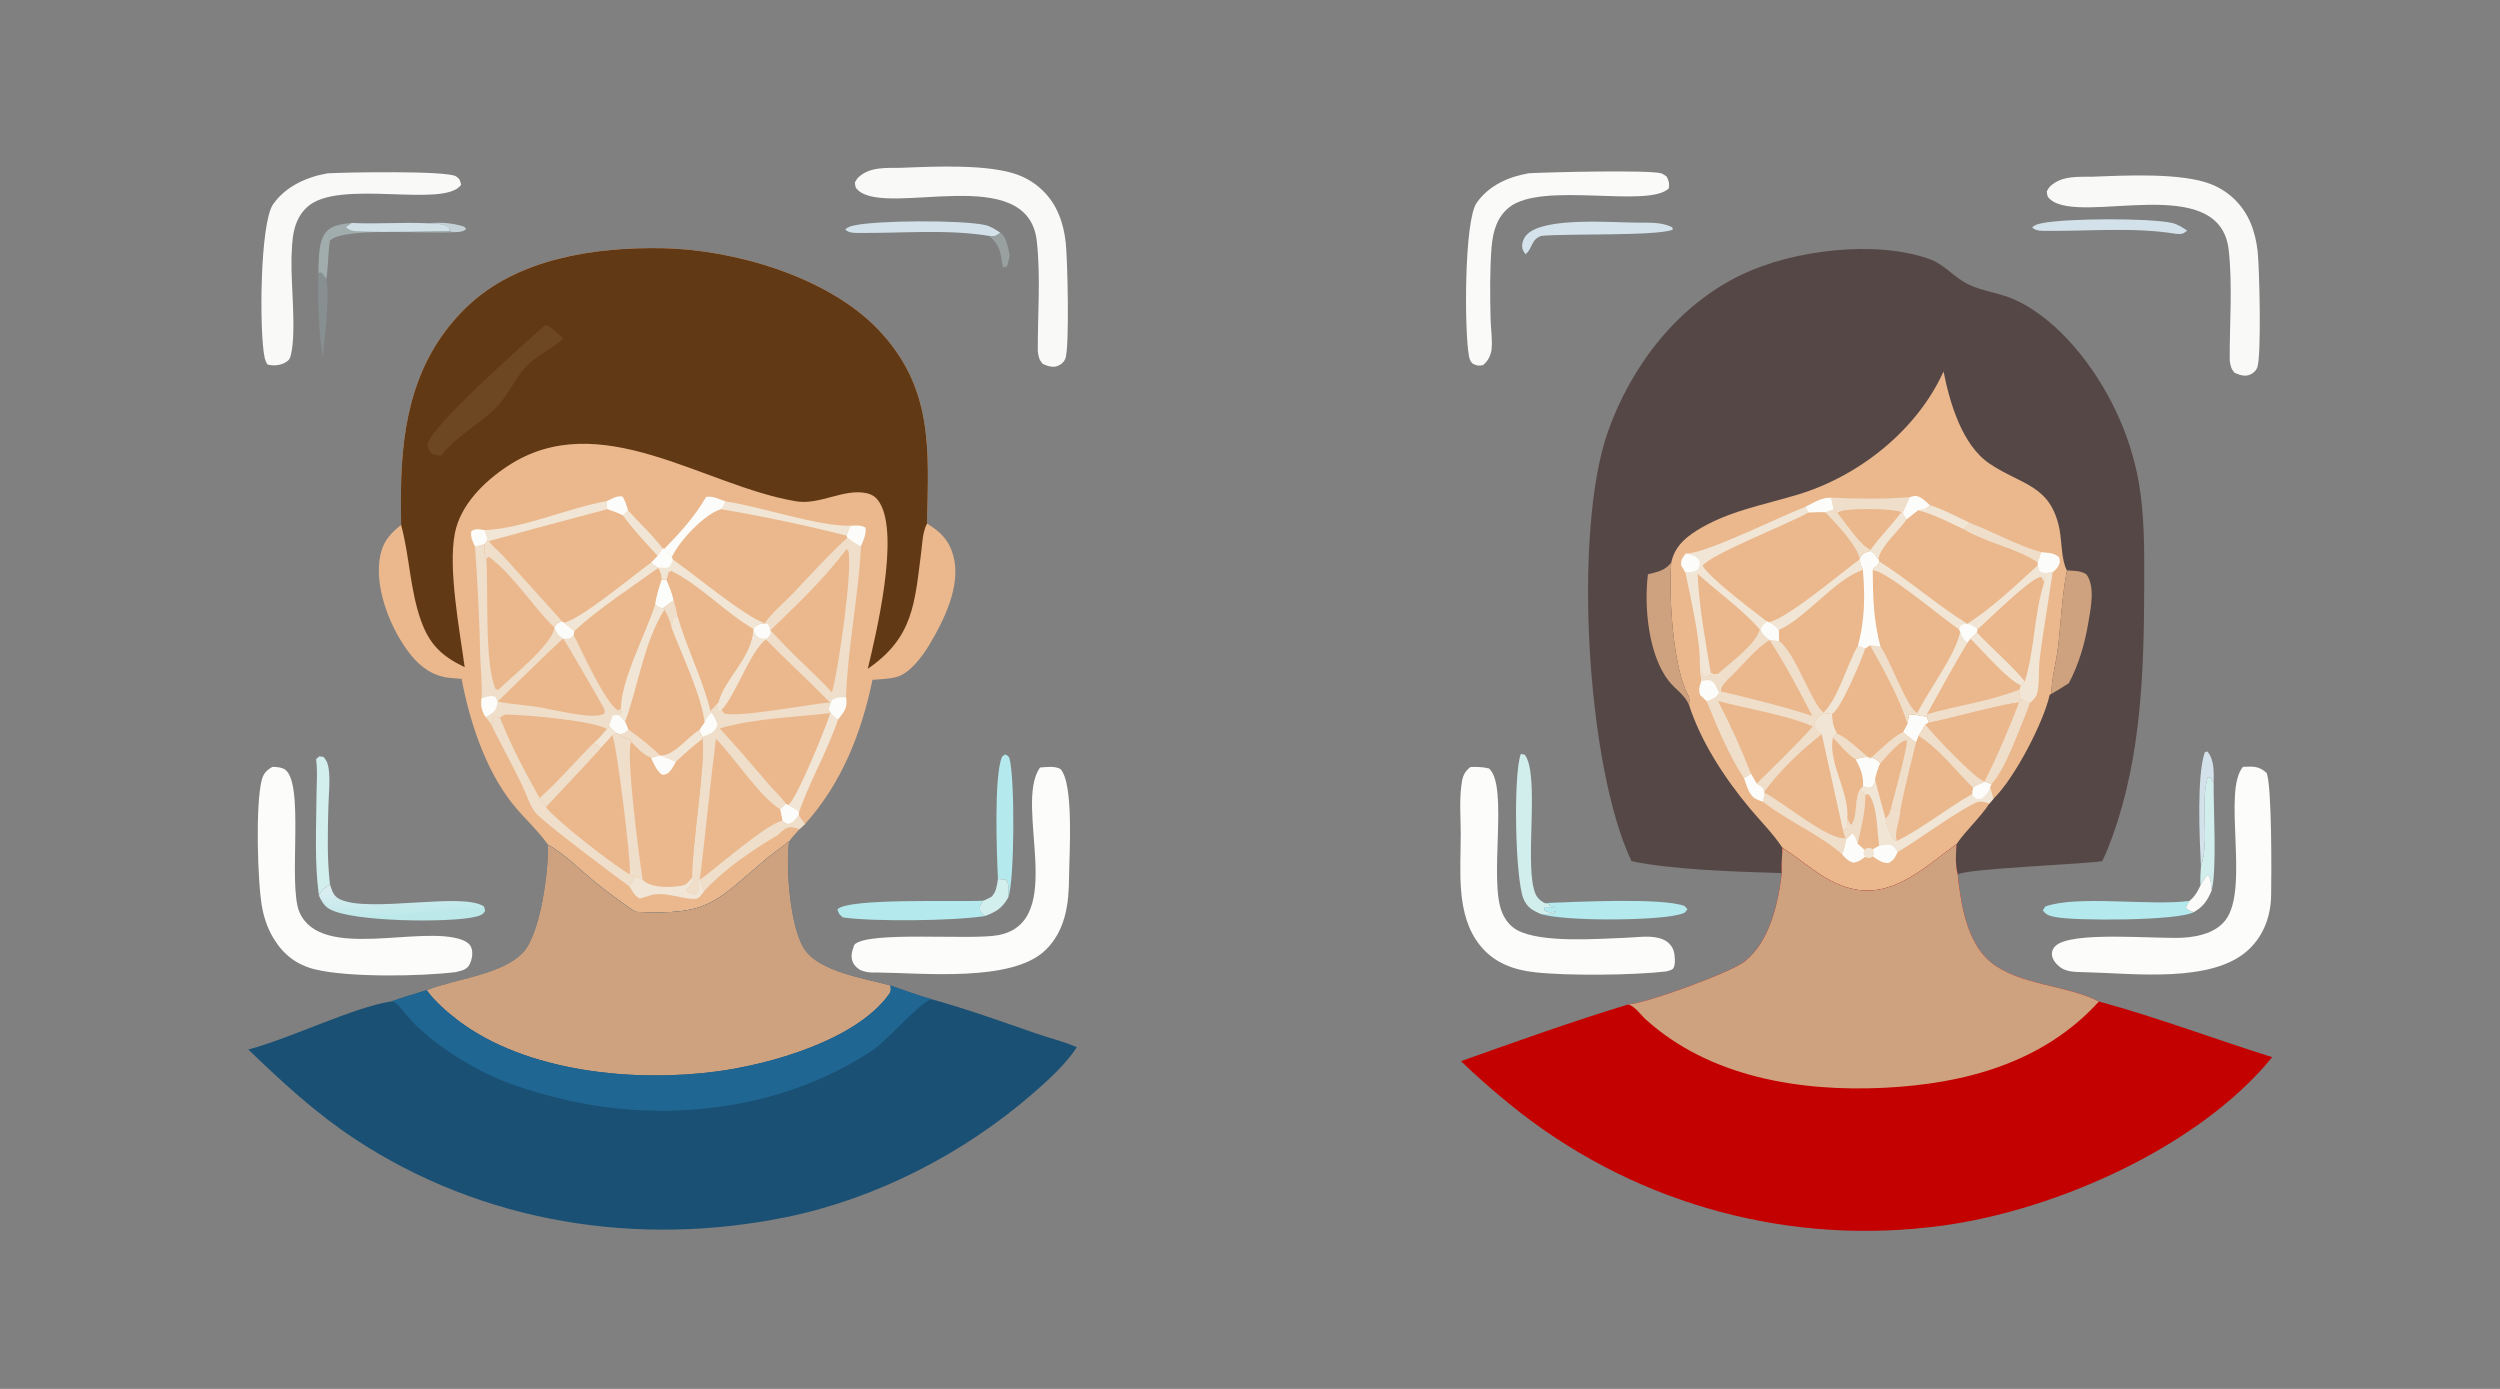 <svg width="171" height="95" viewBox="0 0 171 95" fill="none" xmlns="http://www.w3.org/2000/svg">
<rect x="0" y="0" width="171" height="95" fill="#808080" stroke="none"/>
<path d="M111.596 58.904C108.52 52.451 107.572 36.3 109.99 29.504C111.597 24.984 114.775 20.855 119.169 18.766C122.652 17.11 128.231 16.402 131.954 17.71C132.988 18.073 133.669 18.98 134.627 19.449C135.606 19.928 136.778 20.031 137.786 20.488C140.814 21.86 143.323 25.141 144.713 28.091C145.453 29.635 145.982 31.271 146.287 32.956C146.693 35.277 146.671 37.673 146.665 40.022C146.652 45.781 146.478 51.717 144.499 57.189C144.289 57.771 144.066 58.347 143.792 58.902C142.484 59.117 134.452 59.413 133.909 59.815C133.725 59.133 133.788 58.443 133.819 57.746C131.854 59.166 129.692 61.283 127.04 60.864C124.983 60.539 123.593 59.058 121.921 57.991C121.9 58.557 121.839 59.157 121.876 59.72C118.862 59.626 114.474 59.507 111.596 58.904Z" fill="#554746"/>
<path d="M132.938 25.409C133.359 27.536 134.205 30.448 136.088 31.715C138.273 33.185 140.252 33.149 140.864 36.171C141.029 36.984 140.99 38.32 141.378 39.017C141.033 40.755 140.973 42.616 140.753 44.38C140.628 45.378 140.311 46.465 140.316 47.462L140.198 47.517C139.798 49.396 137.756 53.29 136.354 54.635L136.078 54.958C135.413 55.968 134.492 56.762 133.819 57.746C131.854 59.166 129.692 61.283 127.04 60.864C124.983 60.539 123.593 59.058 121.921 57.991C121.276 57.015 120.414 56.159 119.664 55.261C117.975 53.237 116.333 50.729 115.528 48.208C115.555 47.967 115.593 47.767 115.469 47.547C114.423 45.695 114.134 40.648 114.312 38.486C114.534 37.463 115.163 36.858 116.017 36.314C118.13 34.968 120.649 34.537 123.009 33.819C127.185 32.55 131.132 29.407 132.938 25.409Z" fill="#EBB88D"/>
<path d="M130.459 49.5C130.535 49.31 130.498 49.082 130.589 48.868L131.005 48.878C131.26 48.924 131.546 49 131.804 49.007L131.928 49.436L131.698 49.564L131.236 50.337L131.054 50.8C130.755 50.562 130.454 50.328 130.151 50.096L130.459 49.5Z" fill="#FCFDFA"/>
<path d="M127.192 38.267C127.206 38.234 127.221 38.196 127.238 38.165C127.438 37.8 127.593 37.782 127.977 37.681C128.168 37.847 128.347 37.981 128.428 38.231L128.492 38.203L128.562 38.416C128.461 38.655 128.368 38.742 128.143 38.869L128.093 39.012C128.96 38.955 132.96 42.379 134.004 43.048L134.078 43.219C134.223 43.603 134.252 43.722 134.58 43.968C133.615 45.578 132.72 47.213 131.811 48.854L131.894 48.986L131.804 49.007C131.546 49 131.26 48.924 131.005 48.878L130.589 48.868C130.498 49.082 130.535 49.309 130.459 49.5L130.151 50.096C129.503 50.335 128.497 51.415 127.912 51.894C127.178 51.327 126.474 50.543 125.632 50.16C125.392 49.685 125.324 49.365 125.306 48.839L124.757 48.789L124.751 48.735C123.992 48.327 122.777 44.564 121.69 43.854L121.665 43.093C123.494 42.297 125.566 39.562 127.422 38.986L127.381 38.875C127.28 38.69 127.243 38.47 127.192 38.267Z" fill="#EBB88D"/>
<path d="M128.093 39.012C128.96 38.955 132.96 42.379 134.004 43.048L134.079 43.219C134.223 43.603 134.252 43.722 134.58 43.968C133.616 45.578 132.72 47.213 131.811 48.854L131.894 48.986L131.804 49.007C131.546 49 131.26 48.924 131.005 48.878L131.151 48.764C130.474 48.525 129.255 45.052 128.628 44.238C128.147 42.451 128.11 40.855 128.093 39.012Z" fill="#EBB88D"/>
<path d="M134.079 43.219C134.223 43.603 134.252 43.722 134.58 43.968C133.616 45.578 132.72 47.213 131.811 48.854L131.894 48.986L131.804 49.007C131.546 49 131.26 48.924 131.005 48.878L131.151 48.764C131.937 47.163 133.745 44.838 134.079 43.219Z" fill="#F1E6D6"/>
<path d="M128.627 44.238C129.255 45.052 130.474 48.525 131.151 48.764L131.005 48.878L130.589 48.868C130.498 49.082 130.535 49.309 130.46 49.5L130.151 50.096C129.503 50.335 128.497 51.415 127.912 51.894C127.178 51.327 126.474 50.543 125.632 50.16C125.392 49.685 125.324 49.365 125.306 48.839C125.937 48.474 127.316 45.156 127.582 44.36L127.904 44.145L128.627 44.238Z" fill="#EBB88D"/>
<path d="M128.628 44.238C129.255 45.052 130.474 48.525 131.151 48.764L131.005 48.878L130.589 48.868C130.498 49.082 130.535 49.309 130.46 49.5C130.042 47.983 128.736 45.564 127.904 44.145L128.628 44.238Z" fill="#EFDECA"/>
<path d="M127.192 38.267C127.206 38.234 127.221 38.196 127.238 38.165C127.438 37.8 127.593 37.782 127.977 37.681C128.168 37.847 128.347 37.981 128.428 38.231L128.492 38.203L128.562 38.416C128.461 38.655 128.368 38.742 128.143 38.869L128.093 39.012C128.11 40.855 128.147 42.451 128.627 44.238L127.904 44.145L127.581 44.36C127.416 44.322 127.243 44.229 127.086 44.164C127.554 42.426 127.578 40.766 127.422 38.986L127.381 38.875C127.28 38.69 127.243 38.47 127.192 38.267Z" fill="#FCFDFA"/>
<path d="M127.192 38.267C127.206 38.234 127.221 38.196 127.239 38.165C127.438 37.8 127.594 37.782 127.977 37.681C128.168 37.847 128.347 37.981 128.429 38.231C128.195 38.691 127.854 38.711 127.382 38.875C127.28 38.69 127.243 38.47 127.192 38.267Z" fill="#FCFDFA"/>
<path d="M124.751 48.735C125.808 47.607 126.293 45.531 127.086 44.164C127.243 44.229 127.416 44.322 127.582 44.36C127.316 45.156 125.937 48.474 125.306 48.839L124.757 48.789L124.751 48.735Z" fill="#F1E6D6"/>
<path d="M121.69 43.854C122.777 44.564 123.992 48.327 124.751 48.735L124.757 48.789L125.306 48.839C125.324 49.365 125.392 49.685 125.632 50.161L125.375 50.452C125.859 50.937 126.349 51.589 126.931 51.941C127.336 51.771 127.77 51.714 128.19 51.878C128.409 51.964 128.47 52.036 128.613 52.22C128.459 52.615 128.294 52.991 128.272 53.42L128.05 53.852C127.766 53.922 127.697 53.881 127.433 53.78L127.24 53.985C126.807 54.656 127.103 55.893 126.611 56.442C126.493 56.286 126.416 56.157 126.356 55.971C126.357 56.236 126.354 56.475 126.292 56.734L126.056 56.761L126.234 57.331L126.28 57.411C126.206 57.745 126.155 58.124 125.994 58.426C124.413 57.044 122.272 56.162 120.592 54.839C120.638 54.599 120.709 54.331 120.657 54.089C120.596 53.812 120.383 53.75 120.157 53.601L119.771 52.935L119.289 53.23C118.254 51.66 117.445 49.715 116.74 47.966C117.14 47.805 117.353 47.781 117.575 47.393L117.689 47.288C117.696 46.917 117.852 46.829 118.087 46.551C119.065 45.699 119.935 44.442 121.041 43.777L121.69 43.854Z" fill="#EFDECA"/>
<path d="M124.757 48.789L125.306 48.839C125.324 49.365 125.392 49.685 125.632 50.16L125.375 50.452C125.859 50.937 126.349 51.589 126.931 51.941C127.336 51.771 127.77 51.714 128.19 51.878C128.409 51.964 128.47 52.036 128.613 52.22C128.459 52.615 128.294 52.991 128.272 53.42L128.05 53.852C127.766 53.922 127.697 53.88 127.433 53.78L127.24 53.985C126.807 54.656 127.103 55.893 126.611 56.442C126.493 56.286 126.416 56.157 126.356 55.971C126.357 56.236 126.354 56.474 126.292 56.734L126.056 56.761L126.234 57.331C125.077 57.511 121.887 54.804 120.642 54.195C121.751 52.695 123.143 51.366 124.608 50.214C124.544 50.188 124.539 50.189 124.472 50.142C124.192 49.944 124.144 49.761 124.1 49.444C124.31 49.064 124.38 49.011 124.757 48.789Z" fill="#EBB88D"/>
<path d="M125.375 50.452C125.859 50.937 126.349 51.589 126.932 51.941C127.336 51.771 127.77 51.714 128.19 51.878C128.409 51.964 128.47 52.036 128.614 52.22C128.459 52.615 128.294 52.991 128.272 53.42L128.051 53.852C127.766 53.922 127.697 53.881 127.433 53.78L127.24 53.985C126.807 54.656 127.103 55.893 126.612 56.442C126.493 56.286 126.416 56.157 126.356 55.971C126.506 54.183 125.012 52.145 125.375 50.452Z" fill="#EBB88D"/>
<path d="M126.931 51.941C127.336 51.771 127.77 51.714 128.19 51.878C128.409 51.964 128.47 52.036 128.613 52.22C128.459 52.615 128.294 52.991 128.272 53.42L128.05 53.852C127.766 53.922 127.697 53.881 127.433 53.78C127.473 53.056 127.26 52.563 126.931 51.941Z" fill="#FCFDFA"/>
<path d="M124.757 48.789L125.306 48.839C125.324 49.365 125.392 49.685 125.632 50.16L125.375 50.452C125.012 52.145 126.506 54.183 126.356 55.971C126.357 56.236 126.354 56.474 126.292 56.734L126.056 56.761L124.608 50.214C124.544 50.188 124.539 50.189 124.472 50.142C124.192 49.944 124.144 49.761 124.1 49.444C124.31 49.064 124.38 49.011 124.757 48.789Z" fill="#F1E6D6"/>
<path d="M117.511 47.948C119.43 48.459 122.296 48.929 123.996 49.685C122.789 51.051 121.447 52.314 120.157 53.601L119.771 52.935C119.126 51.264 118.336 49.537 117.511 47.948Z" fill="#EBB88D"/>
<path d="M118.087 46.551C119.066 45.699 119.936 44.442 121.041 43.777C122.127 45.447 123.045 47.2 123.96 48.966C121.902 48.302 119.793 47.786 117.689 47.288C117.696 46.917 117.852 46.829 118.087 46.551Z" fill="#EBB88D"/>
<path d="M131.204 34.9C132.288 35.189 133.296 35.718 134.305 36.196C135.896 37.144 137.952 37.497 139.387 38.477L139.375 38.681L139.499 39.085L139.807 39.206C139.826 39.39 139.895 39.673 139.822 39.843L139.629 39.465C138.931 39.483 135.963 42.466 135.264 43.058L135.234 43.263L134.787 43.688L134.58 43.968C134.252 43.722 134.223 43.603 134.079 43.219L134.004 43.048C132.96 42.379 128.96 38.955 128.093 39.012L128.144 38.869C128.368 38.742 128.461 38.655 128.562 38.416L128.492 38.203C128.614 37.403 129.94 36.234 130.413 35.52L131.204 34.9Z" fill="#EBB88D"/>
<path d="M128.562 38.416C130.638 39.734 132.485 41.384 134.565 42.665C136.273 41.58 137.869 40.038 139.375 38.68L139.499 39.085L139.807 39.206C139.826 39.39 139.895 39.673 139.822 39.843L139.629 39.465C138.931 39.483 135.963 42.466 135.264 43.058L135.234 43.263L134.787 43.688L134.58 43.968C134.252 43.722 134.223 43.603 134.079 43.219L134.004 43.048C132.96 42.379 128.96 38.955 128.093 39.012L128.144 38.869C128.368 38.742 128.461 38.655 128.562 38.416Z" fill="#F1E6D6"/>
<path d="M134.004 43.048L134.129 42.764C134.424 42.656 134.617 42.639 134.911 42.782C135.04 42.845 135.159 42.961 135.264 43.058L135.233 43.263L134.787 43.688L134.58 43.968C134.252 43.722 134.223 43.603 134.078 43.219L134.004 43.048Z" fill="#FCFDFA"/>
<path d="M124.857 35.041L125.426 34.848L125.689 35.069C126.173 35.663 127.296 37.363 127.957 37.597L127.977 37.681C127.594 37.782 127.438 37.8 127.239 38.165C127.221 38.196 127.206 38.234 127.192 38.267C127.243 38.47 127.28 38.69 127.382 38.875L127.422 38.986C125.566 39.562 123.494 42.297 121.665 43.093C121.488 42.837 121.276 42.714 121.014 42.557L120.851 42.505C119.892 41.761 117.031 39.627 116.447 38.695C117.132 37.853 122.265 35.866 123.69 35.058C124.074 35.048 124.473 35.014 124.857 35.041Z" fill="#EBB88D"/>
<path d="M127.192 38.267C127.243 38.47 127.28 38.69 127.382 38.875L127.422 38.986C125.566 39.562 123.494 42.297 121.665 43.093C121.487 42.837 121.276 42.714 121.014 42.557C122.355 42.229 125.824 39.272 127.192 38.267Z" fill="#F1E6D6"/>
<path d="M124.857 35.041L125.426 34.848L125.689 35.069C126.173 35.663 127.296 37.363 127.957 37.597L127.977 37.681C127.593 37.782 127.438 37.8 127.239 38.165C127.221 38.196 127.206 38.234 127.192 38.267C127.176 37.452 125.45 35.654 124.857 35.041Z" fill="#EFDECA"/>
<path d="M127.912 51.894C128.497 51.415 129.503 50.335 130.151 50.096C130.454 50.328 130.755 50.562 131.054 50.8L131.236 50.337C132.578 51.146 133.833 52.777 134.958 53.887L134.902 54.31C133.14 55.309 131.559 56.617 129.743 57.528L129.491 57.413C129.234 56.934 129.071 56.517 128.96 55.984C128.722 55.132 128.493 54.277 128.272 53.42C128.294 52.991 128.459 52.615 128.613 52.22C128.47 52.036 128.409 51.964 128.19 51.878C127.77 51.714 127.336 51.771 126.931 51.941C126.349 51.589 125.859 50.937 125.375 50.452L125.632 50.16C126.474 50.543 127.178 51.327 127.912 51.894Z" fill="#EBB88D"/>
<path d="M127.912 51.894C128.497 51.415 129.503 50.335 130.151 50.096C130.454 50.328 130.755 50.562 131.054 50.8C130.68 52.327 130.277 53.855 129.982 55.401C129.688 55.454 129.614 55.413 129.348 55.302C129.264 55.582 129.218 55.814 128.96 55.984C128.722 55.132 128.493 54.277 128.272 53.42C128.294 52.991 128.459 52.615 128.613 52.22C128.47 52.036 128.409 51.964 128.19 51.878C127.77 51.714 127.336 51.771 126.931 51.941C126.349 51.589 125.859 50.937 125.375 50.452L125.632 50.16C126.474 50.543 127.178 51.327 127.912 51.894Z" fill="#EFDECA"/>
<path d="M128.613 52.22C128.95 51.859 129.882 50.679 130.387 50.633C130.4 50.632 130.414 50.633 130.427 50.632C130.511 51.097 129.507 54.546 129.348 55.302C129.264 55.582 129.218 55.814 128.96 55.984C128.722 55.132 128.493 54.277 128.272 53.42C128.294 52.991 128.459 52.615 128.613 52.22Z" fill="#EBB88D"/>
<path d="M128.96 55.984C129.218 55.814 129.264 55.582 129.348 55.302C129.614 55.413 129.688 55.454 129.982 55.401C129.974 56.112 129.544 56.906 129.743 57.528L129.491 57.413C129.234 56.934 129.071 56.517 128.96 55.984Z" fill="#EFDECA"/>
<path d="M135.234 43.263C136.289 44.391 137.533 45.412 138.504 46.601L138.219 46.872L138.135 47.166C138.146 47.366 138.138 47.597 138.191 47.79L138.093 48.078C137.794 47.939 132.632 49.329 131.928 49.436L131.804 49.007L131.894 48.986L131.811 48.854C132.72 47.213 133.616 45.578 134.58 43.968L134.787 43.688L135.234 43.263Z" fill="#EBB88D"/>
<path d="M131.811 48.854C133.882 48.248 136.139 47.965 138.135 47.166C138.146 47.366 138.138 47.597 138.191 47.79L138.093 48.078C137.794 47.939 132.632 49.329 131.928 49.436L131.804 49.007L131.894 48.986L131.811 48.854Z" fill="#EFDECA"/>
<path d="M135.234 43.263C136.289 44.391 137.534 45.412 138.504 46.601L138.219 46.872C137.246 46.439 135.617 44.508 134.787 43.688L135.234 43.263Z" fill="#F1E6D6"/>
<path d="M131.928 49.436C132.632 49.329 137.794 47.939 138.093 48.078C137.381 49.907 136.644 51.689 135.75 53.437L135.768 53.485C135.477 53.599 135.212 53.704 134.958 53.887C133.833 52.777 132.578 51.146 131.236 50.337L131.699 49.564L131.928 49.436Z" fill="#EBB88D"/>
<path d="M131.236 50.337L131.699 49.564C132.116 50.136 135.146 53.336 135.699 53.43C135.716 53.433 135.733 53.435 135.75 53.437L135.768 53.485C135.477 53.599 135.212 53.704 134.958 53.887C133.833 52.777 132.578 51.146 131.236 50.337Z" fill="#EFDECA"/>
<path d="M116.119 39.243C117.5 40.505 119.146 41.656 120.374 43.054L120.414 43.056C120.525 42.755 120.61 42.705 120.851 42.505L121.014 42.557C121.275 42.714 121.487 42.837 121.665 43.093L121.69 43.854L121.041 43.777C119.935 44.442 119.065 45.699 118.087 46.551L117.5 46.102C117.268 46.183 117.233 46.126 117.015 46.03C116.643 43.782 116.214 41.522 116.119 39.243Z" fill="#EBB88D"/>
<path d="M120.851 42.505L121.014 42.557C121.275 42.714 121.487 42.837 121.665 43.093L121.69 43.854L121.041 43.777C119.935 44.441 119.065 45.699 118.087 46.551L117.5 46.102C118.316 45.356 120.084 44.101 120.374 43.054L120.414 43.056C120.525 42.755 120.61 42.705 120.851 42.505Z" fill="#EFDECA"/>
<path d="M120.851 42.505L121.014 42.557C121.276 42.714 121.487 42.837 121.665 43.093L121.69 43.854L121.041 43.777C120.743 43.558 120.57 43.394 120.414 43.056C120.525 42.755 120.61 42.705 120.851 42.505Z" fill="#FCFDFA"/>
<path d="M135.264 43.058C135.963 42.466 138.931 39.483 139.629 39.465L139.822 39.843C139.124 42.02 139.178 44.393 138.504 46.601C137.534 45.412 136.289 44.391 135.234 43.263L135.264 43.058Z" fill="#EBB88D"/>
<path d="M115.319 37.863C116.643 37.893 121.836 35.285 123.5 34.663L123.689 35.058C122.265 35.866 117.132 37.853 116.447 38.695C117.031 39.627 119.891 41.761 120.851 42.505C120.61 42.705 120.525 42.755 120.414 43.056L120.374 43.054C119.146 41.656 117.5 40.505 116.119 39.243C116.214 41.522 116.643 43.782 117.015 46.03L116.748 46.256L116.527 46.181L116.268 45.41C116.326 43.836 115.611 40.761 115.276 39.134L114.991 38.655C114.993 38.245 115.067 38.188 115.319 37.863Z" fill="#F1E6D6"/>
<path d="M115.276 39.134L114.991 38.655C114.993 38.245 115.067 38.188 115.319 37.862C115.74 37.968 115.909 37.982 116.211 38.29C116.29 38.611 116.29 38.66 116.136 38.952C115.802 39.144 115.663 39.133 115.276 39.134Z" fill="#FCFDFA"/>
<path d="M128.272 53.42C128.493 54.277 128.722 55.132 128.96 55.984C129.071 56.517 129.234 56.934 129.491 57.413L129.743 57.528C131.559 56.617 133.14 55.309 134.902 54.31L134.958 53.887C135.212 53.704 135.477 53.599 135.768 53.485L136.21 53.639L136.128 53.822L136.354 54.635L136.078 54.958C135.566 54.805 135.409 54.748 134.925 55.01C133.153 55.969 131.53 57.237 129.803 58.281C129.715 58.142 129.608 57.947 129.472 57.855C129.187 57.66 128.855 57.791 128.538 57.844L128.082 58.105C128.201 58.236 128.203 58.435 128.087 58.567C128.025 58.638 127.937 58.681 127.843 58.685C127.748 58.689 127.656 58.655 127.588 58.59C127.462 58.472 127.443 58.278 127.545 58.137L127.064 57.713C126.969 57.447 126.931 57.18 126.705 57.003L126.28 57.411L126.234 57.331L126.056 56.761L126.292 56.734C126.354 56.475 126.357 56.236 126.356 55.971C126.416 56.157 126.493 56.286 126.612 56.442C127.103 55.893 126.807 54.656 127.24 53.985L127.433 53.78C127.697 53.881 127.766 53.922 128.051 53.852L128.272 53.42Z" fill="#F1E6D6"/>
<path d="M127.24 53.985L127.587 54.365L127.804 54.322C128.432 55.049 128.383 56.896 128.538 57.844L128.082 58.105C128.201 58.236 128.203 58.435 128.087 58.567C128.025 58.638 127.937 58.681 127.843 58.685C127.748 58.689 127.656 58.655 127.588 58.59C127.462 58.472 127.443 58.278 127.545 58.137L127.064 57.713C126.969 57.447 126.931 57.18 126.705 57.003L126.28 57.411L126.234 57.331L126.056 56.761L126.292 56.734C126.354 56.475 126.357 56.236 126.356 55.971C126.416 56.157 126.493 56.286 126.612 56.442C127.103 55.893 126.807 54.656 127.24 53.985Z" fill="#EBB88D"/>
<path d="M127.24 53.985L127.587 54.365C127.612 55.478 127.304 56.631 127.064 57.713C126.969 57.447 126.931 57.18 126.705 57.003L126.28 57.411L126.234 57.331L126.056 56.761L126.292 56.734C126.354 56.475 126.357 56.236 126.356 55.971C126.416 56.157 126.493 56.286 126.612 56.442C127.103 55.893 126.807 54.656 127.24 53.985Z" fill="#EFDECA"/>
<path d="M127.545 58.137C127.605 58.053 127.701 57.999 127.805 57.993C127.91 57.987 128.011 58.028 128.082 58.105C128.201 58.236 128.203 58.435 128.087 58.567C128.025 58.638 127.937 58.681 127.842 58.685C127.748 58.689 127.656 58.655 127.588 58.59C127.462 58.472 127.443 58.278 127.545 58.137Z" fill="#F1E6D6"/>
<path d="M135.768 53.486L136.21 53.639L136.128 53.822C135.956 54.259 135.899 54.34 135.532 54.633C135.422 54.636 135.205 54.674 135.13 54.602C135.032 54.51 134.946 54.441 134.902 54.31L134.958 53.887C135.212 53.704 135.477 53.599 135.768 53.486Z" fill="#FCFDFA"/>
<path d="M125.689 35.069C125.754 35.034 125.819 35.001 125.888 34.974C126.478 34.744 129.475 34.772 130.057 35.026L130.135 35.086C130.223 35.228 130.306 35.393 130.413 35.521C129.94 36.234 128.613 37.403 128.492 38.203L128.428 38.231C128.347 37.981 128.168 37.847 127.977 37.681L127.957 37.597C127.296 37.363 126.173 35.663 125.689 35.069Z" fill="#EBB88D"/>
<path d="M130.057 35.026L130.135 35.086C130.223 35.228 130.306 35.392 130.413 35.52C129.94 36.234 128.614 37.403 128.492 38.203L128.429 38.231C128.347 37.981 128.168 37.847 127.977 37.681L127.957 37.597C128.596 36.706 129.399 35.915 130.057 35.026Z" fill="#F1E6D6"/>
<path d="M139.807 39.206L140.398 39.147C140.118 41.13 139.753 43.105 139.511 45.093C139.43 45.757 139.515 46.889 139.326 47.475C139.249 47.713 139.024 47.928 138.837 48.08L138.191 47.79C138.138 47.597 138.147 47.366 138.135 47.166L138.219 46.872L138.504 46.601C139.178 44.393 139.124 42.02 139.822 39.843C139.895 39.673 139.826 39.39 139.807 39.206Z" fill="#F1E6D6"/>
<path d="M125.248 34.041C127.038 34.121 128.841 34.151 130.628 34.003L130.135 35.086L130.057 35.026C129.475 34.772 126.478 34.744 125.888 34.974C125.819 35.001 125.754 35.034 125.689 35.069L125.426 34.848L125.248 34.041Z" fill="#EFDECA"/>
<path d="M138.191 47.79L138.836 48.08L138.664 48.599C138.071 49.986 137.182 52.601 136.21 53.639L135.768 53.485L135.75 53.437C136.644 51.689 137.381 49.907 138.093 48.078L138.191 47.79Z" fill="#EFDECA"/>
<path d="M134.715 35.754C136.317 36.376 137.976 37.301 139.613 37.769L139.387 38.476C137.952 37.497 135.896 37.144 134.305 36.195L134.715 35.754Z" fill="#EFDECA"/>
<path d="M116.268 45.41L116.527 46.18L116.748 46.256L117.015 46.03C117.233 46.126 117.268 46.183 117.5 46.102L118.087 46.551C117.852 46.829 117.696 46.917 117.689 47.288L117.575 47.393C117.353 47.781 117.14 47.805 116.74 47.966L116.295 47.548C116.163 47.126 116.233 47.008 116.368 46.587L116.268 45.41Z" fill="#FCFDFA"/>
<path d="M116.268 45.41L116.527 46.18L116.748 46.256L117.015 46.03C117.233 46.126 117.268 46.183 117.5 46.102L118.087 46.551C117.852 46.829 117.696 46.917 117.689 47.288L117.575 47.393C117.474 47.178 117.332 46.788 117.151 46.638C116.914 46.443 116.655 46.552 116.368 46.587L116.268 45.41Z" fill="#EFDECA"/>
<path d="M126.28 57.411L126.704 57.003C126.93 57.18 126.969 57.447 127.064 57.713L127.544 58.137C127.443 58.278 127.462 58.472 127.588 58.59C127.314 58.824 127.127 58.944 126.77 59.009C126.369 58.87 126.275 58.745 125.994 58.426C126.155 58.124 126.206 57.744 126.28 57.411Z" fill="#FCFDFA"/>
<path d="M132.003 34.551C132.932 34.847 133.832 35.34 134.715 35.754L134.305 36.195C133.296 35.717 132.288 35.189 131.204 34.9C131.617 34.839 131.711 34.848 132.003 34.551Z" fill="#F1E6D6"/>
<path d="M139.613 37.769C140.046 37.812 140.52 37.8 140.845 38.124C140.921 38.416 140.909 38.508 140.758 38.771C140.673 38.918 140.525 39.037 140.398 39.147L139.807 39.206L139.499 39.085L139.375 38.68L139.387 38.477L139.613 37.769Z" fill="#FCFDFA"/>
<path d="M128.538 57.844C128.855 57.791 129.187 57.66 129.472 57.854C129.608 57.947 129.715 58.142 129.803 58.281C129.597 58.681 129.561 58.823 129.165 59.035C128.739 59.039 128.421 58.806 128.087 58.567C128.203 58.435 128.201 58.236 128.082 58.105L128.538 57.844Z" fill="#FCFDFA"/>
<path d="M130.628 34.003C130.928 33.918 131.055 33.868 131.346 34.024C131.581 34.151 131.803 34.374 132.003 34.551C131.711 34.848 131.617 34.839 131.204 34.9L130.413 35.52C130.306 35.392 130.223 35.228 130.135 35.086L130.628 34.003Z" fill="#FCFDFA"/>
<path d="M119.771 52.935L120.157 53.601C120.383 53.75 120.596 53.812 120.657 54.089C120.709 54.331 120.638 54.599 120.592 54.839C120.447 54.791 120.303 54.74 120.163 54.678C119.62 54.439 119.487 53.744 119.289 53.23L119.771 52.935Z" fill="#FCFDFA"/>
<path d="M123.5 34.663C124.054 34.375 124.604 34.023 125.248 34.041L125.426 34.848L124.857 35.041C124.473 35.014 124.074 35.048 123.69 35.058L123.5 34.663Z" fill="#FCFDFA"/>
<path d="M141.378 39.017C141.833 39.044 142.331 39.021 142.717 39.294C143.321 40.136 143.008 41.593 142.848 42.552C142.604 44.021 142.202 45.413 141.505 46.735C141.111 46.98 140.719 47.232 140.316 47.462C140.311 46.465 140.628 45.378 140.753 44.38C140.973 42.616 141.033 40.755 141.378 39.017Z" fill="#CFA27F"/>
<path d="M114.312 38.486C114.134 40.648 114.423 45.695 115.469 47.547C115.593 47.767 115.555 47.967 115.528 48.208C115.174 47.448 114.625 47.194 114.133 46.564C112.733 44.77 112.447 41.437 112.721 39.283C113.392 39.107 113.861 39.044 114.312 38.486Z" fill="#CFA27F"/>
<path d="M27.436 35.903C27.424 35.14 27.421 34.377 27.425 33.614C27.476 28.86 28.341 24.462 31.911 21.008C35.366 17.666 40.704 16.895 45.313 16.977C50.193 17.063 56.596 18.926 60.036 22.506C63.852 26.478 63.521 30.728 63.407 35.814C64.355 36.376 64.944 36.991 65.225 38.079C65.735 40.053 64.576 42.423 63.573 44.092C63.102 44.877 62.232 46.079 61.291 46.315C60.78 46.444 60.205 46.458 59.679 46.5C58.914 50.164 57.588 53.544 55.066 56.361L54.678 56.719C54.448 56.986 54.174 57.257 53.977 57.548C53.519 57.906 53.055 58.258 52.587 58.603C48.866 61.738 48.581 62.621 43.444 62.369C42.453 61.681 41.47 60.971 40.541 60.202C39.555 59.385 38.589 58.408 37.478 57.773C36.768 56.757 35.792 55.913 35.024 54.935C33.169 52.574 32.135 49.353 31.571 46.435C31.301 46.416 31.031 46.394 30.762 46.367C29.644 46.254 28.789 45.652 28.096 44.791C26.802 43.182 25.703 40.509 25.945 38.412C26.079 37.246 26.523 36.618 27.436 35.903Z" fill="#EBB88D"/>
<path d="M41.67 49.661C41.836 49.822 42.009 50.02 42.192 50.16L41.889 50.311L41.095 51.175L40.616 50.815C40.943 50.535 41.226 50.184 41.515 49.865L41.67 49.661Z" fill="#F1E6D6"/>
<path d="M27.435 35.903C27.424 35.14 27.421 34.377 27.425 33.614C27.476 28.86 28.341 24.462 31.911 21.008C35.366 17.666 40.704 16.895 45.313 16.977C50.193 17.063 56.596 18.926 60.036 22.506C63.852 26.478 63.521 30.728 63.407 35.814C63.107 36.377 63.091 37.132 63.011 37.762C62.566 41.251 62.478 43.613 59.357 45.743C59.942 43.296 61.527 36.667 60.184 34.409C59.971 34.049 59.708 33.834 59.297 33.74C57.741 33.384 56.085 34.559 54.458 34.29C48.141 33.246 41.008 27.723 34.708 31.89C33.114 32.944 31.496 34.526 31.114 36.469C30.636 38.904 31.441 43.096 31.784 45.636C30.203 44.875 29.362 44.074 28.774 42.388C28.036 40.274 28.013 38.031 27.435 35.903Z" fill="#623915"/>
<path d="M37.315 22.219C37.719 22.336 38.198 22.86 38.527 23.135C37.77 23.881 36.735 24.284 36.028 25.033C35.173 25.94 34.701 27.164 33.79 28.026C32.67 29.085 31.101 29.933 30.187 31.158C29.961 31.179 29.755 31.096 29.541 31.029C29.359 30.807 29.237 30.706 29.257 30.396C29.33 29.27 36.023 23.353 37.315 22.219Z" fill="#6D4622"/>
<path d="M57.954 36.769C58.242 36.983 58.547 37.255 58.891 37.366C58.72 40.814 57.99 44.224 57.864 47.697C57.942 48.233 57.873 48.486 57.548 48.918C57.474 49.016 57.397 49.113 57.318 49.207C56.599 51.369 55.403 53.366 54.651 55.54L54.629 55.762L55.066 56.361L54.678 56.719C54.338 56.614 54.085 56.492 53.743 56.677C53.579 56.765 53.368 56.941 53.249 57.085C51.474 58.14 49.581 59.421 48.169 60.935C47.991 60.571 47.774 59.997 47.735 59.594C47.776 59.973 47.845 60.381 47.793 60.761C47.757 61.018 47.737 61.039 47.529 61.192C47.284 61.114 47.082 61.104 46.933 60.888C47.098 60.688 47.261 60.486 47.423 60.282L47.339 60.016C47.294 58.157 48.311 51.825 48.046 50.54L48.029 50.393L47.815 49.949L48.188 49.409C48.306 49.067 48.375 48.959 48.647 48.719L48.594 48.614L49.148 47.998C49.524 46.453 51.445 44.97 51.521 43.01C51.537 42.987 51.551 42.963 51.569 42.941C51.844 42.618 52.103 42.669 52.497 42.641L52.294 42.622C52.786 41.914 53.613 41.22 54.217 40.593C55.448 39.314 56.642 37.964 57.954 36.769Z" fill="#EFDECA"/>
<path d="M56.792 48.775L56.686 48.521C56.866 48.834 57.012 49.013 57.318 49.208C56.599 51.369 55.402 53.366 54.651 55.54C54.435 55.334 54.173 55.204 53.913 55.062L53.772 54.99C53.454 54.537 52.985 54.12 52.622 53.694C51.503 52.384 50.399 51.084 49.223 49.824C51.608 49.123 54.322 49.072 56.792 48.775Z" fill="#EBB88D"/>
<path d="M56.792 48.775L56.686 48.521C56.865 48.834 57.012 49.013 57.318 49.208C56.599 51.369 55.402 53.366 54.651 55.54C54.435 55.334 54.172 55.204 53.913 55.062C54.471 54.732 56.524 49.69 56.792 48.775Z" fill="#F1E6D6"/>
<path d="M48.97 50.523C50.206 51.796 52.014 54.543 53.378 55.37L53.529 56.137C52.486 56.304 48.963 59.393 47.871 60.184C48.265 56.967 48.56 53.739 48.97 50.523Z" fill="#EBB88D"/>
<path d="M51.521 43.01C51.537 42.987 51.551 42.963 51.569 42.941C51.844 42.618 52.103 42.669 52.497 42.641C52.669 42.939 52.709 43.046 52.705 43.389L52.458 43.673L52.399 43.745C53.828 45.208 55.345 46.585 56.768 48.046C55.503 48.139 50.297 49.14 49.518 48.783L49.357 48.565C49.248 48.63 49.16 48.69 49.031 48.705L49.148 47.998C49.524 46.453 51.445 44.97 51.521 43.01Z" fill="#EBB88D"/>
<path d="M51.521 43.01C51.537 42.987 51.551 42.963 51.569 42.941C51.844 42.618 52.103 42.669 52.497 42.641C52.669 42.939 52.709 43.046 52.705 43.389L52.458 43.673L52.399 43.745C51.377 44.404 50.364 47.469 49.357 48.565C49.248 48.63 49.16 48.69 49.031 48.705L49.148 47.998C49.524 46.453 51.445 44.97 51.521 43.01Z" fill="#F1E6D6"/>
<path d="M51.521 43.01C51.537 42.987 51.551 42.963 51.569 42.941C51.843 42.618 52.103 42.669 52.497 42.641C52.669 42.939 52.709 43.046 52.705 43.389L52.458 43.673C52.291 43.669 52.08 43.681 51.925 43.612C51.66 43.494 51.631 43.265 51.521 43.01Z" fill="#FCFDFA"/>
<path d="M48.188 49.409C48.306 49.067 48.375 48.959 48.647 48.719C48.861 49.018 48.99 49.254 49.073 49.614C48.897 50.003 48.742 50.132 48.333 50.285C48.232 50.323 48.131 50.359 48.029 50.393L47.815 49.949L48.188 49.409Z" fill="#FCFDFA"/>
<path d="M56.686 48.521C56.742 48.31 56.826 48.102 56.9 47.896C57.256 47.663 57.449 47.698 57.864 47.697C57.942 48.233 57.873 48.486 57.548 48.918C57.474 49.016 57.397 49.113 57.318 49.207C57.012 49.013 56.866 48.834 56.686 48.521Z" fill="#FCFDFA"/>
<path d="M53.772 54.99L53.913 55.062C54.172 55.204 54.435 55.334 54.651 55.54L54.629 55.762C54.389 56.048 54.288 56.252 53.916 56.357C53.788 56.291 53.637 56.23 53.529 56.137L53.378 55.37L53.772 54.99Z" fill="#FCFDFA"/>
<path d="M57.907 37.553L58.034 37.713C58.32 39.051 57.345 45.892 56.9 47.364C56.302 46.673 55.594 46.043 54.944 45.398C54.157 44.679 53.434 43.88 52.697 43.111C54.481 41.396 56.428 39.534 57.907 37.553Z" fill="#EBB88D"/>
<path d="M45.019 38.847C45.197 39.118 45.237 39.312 45.261 39.633L45.592 39.648L45.745 39.124L45.923 39.05C47.982 40.09 49.558 41.855 51.521 43.01C51.445 44.97 49.524 46.453 49.148 47.998L48.594 48.614L48.647 48.719C48.375 48.959 48.306 49.067 48.188 49.409L47.815 49.949C47.028 50.407 46.079 51.745 45.146 51.671L44.53 51.838C44.04 51.688 43.515 51.118 43.173 50.749C43.003 50.407 42.65 50.571 42.354 50.224C42.642 50.171 42.778 50.133 42.98 49.906L42.755 49.369L42.33 48.901L42.537 48.696L42.469 48.489L42.277 48.594C41.379 48.082 39.796 44.48 39.232 43.427L39.282 43.158C41.006 41.578 43.121 40.224 45.019 38.847Z" fill="#EBB88D"/>
<path d="M45.019 38.847C45.197 39.118 45.237 39.312 45.261 39.633L45.592 39.648C45.784 40.113 45.978 40.564 46.082 41.059L45.347 41.598C45.11 41.597 44.992 41.498 44.814 41.358C44.156 43.395 42.503 46.436 42.469 48.489L42.277 48.594C41.379 48.082 39.796 44.48 39.232 43.427L39.282 43.158C41.006 41.578 43.121 40.224 45.019 38.847Z" fill="#EBB88D"/>
<path d="M45.261 39.633L45.592 39.648C45.784 40.113 45.979 40.564 46.083 41.059L45.347 41.598C45.11 41.597 44.992 41.498 44.814 41.358C44.886 40.761 45.078 40.203 45.261 39.633Z" fill="#FCFDFA"/>
<path d="M45.592 39.648L45.745 39.124L45.923 39.05C47.982 40.09 49.558 41.855 51.521 43.01C51.445 44.97 49.524 46.453 49.148 47.998L48.594 48.614C48.049 46.425 46.969 44.323 46.336 42.137C46.275 41.776 46.169 41.415 46.083 41.059C45.978 40.564 45.784 40.113 45.592 39.648Z" fill="#EBB88D"/>
<path d="M42.469 48.489C42.503 46.436 44.156 43.395 44.814 41.358C44.992 41.498 45.11 41.597 45.347 41.598L45.445 41.695C44.015 43.996 43.675 46.873 42.755 49.369L42.33 48.901L42.538 48.696L42.469 48.489Z" fill="#F1E6D6"/>
<path d="M45.908 42.865L46.062 42.243L46.336 42.137C46.969 44.323 48.049 46.425 48.594 48.614L48.647 48.719C48.375 48.959 48.306 49.067 48.188 49.409C48.059 47.763 46.551 44.56 45.908 42.865Z" fill="#F1E6D6"/>
<path d="M42.981 49.906C43.746 50.419 44.482 51.031 45.146 51.671L44.531 51.838C44.041 51.688 43.515 51.118 43.173 50.749C43.003 50.407 42.65 50.571 42.354 50.224C42.642 50.171 42.778 50.133 42.981 49.906Z" fill="#EFDECA"/>
<path d="M46.083 41.059C46.169 41.415 46.275 41.776 46.336 42.137L46.062 42.243L45.908 42.865C45.826 42.41 45.677 42.09 45.446 41.695L45.347 41.598L46.083 41.059Z" fill="#EFDECA"/>
<path d="M32.49 37.391L33.128 37.22C33.142 37.529 33.096 37.956 33.264 38.211L33.435 38.072C35.179 39.392 36.37 41.406 37.921 42.919C38.064 42.608 38.138 42.614 38.441 42.49L38.59 42.581L39.282 43.158L39.232 43.427C39.796 44.48 41.379 48.082 42.277 48.594L42.469 48.489L42.538 48.696L42.33 48.901L42.755 49.369L42.981 49.906C42.778 50.133 42.642 50.171 42.354 50.224L42.192 50.16C42.009 50.02 41.836 49.822 41.67 49.661L41.515 49.865C41.226 50.184 40.943 50.535 40.616 50.815C39.364 52.065 38.23 53.415 36.905 54.593C35.911 52.813 34.947 50.996 34.192 49.1L33.83 49.017L33.668 49.175L33.67 49.708C33.542 49.447 33.398 49.254 33.207 49.036C32.944 48.599 32.89 48.281 32.938 47.773C32.997 46.844 32.879 45.844 32.851 44.908C32.793 42.4 32.673 39.893 32.49 37.391Z" fill="#EFDECA"/>
<path d="M33.263 38.211L33.435 38.072C35.179 39.392 36.37 41.406 37.921 42.919C37.83 44.058 34.9 46.364 34.077 47.191L33.897 47.131C33.115 45.364 33.421 40.422 33.263 38.211Z" fill="#EBB88D"/>
<path d="M34.192 49.1C34.488 48.828 34.674 48.875 35.06 48.889C36.313 48.934 40.613 49.311 41.515 49.865C41.226 50.184 40.943 50.535 40.616 50.815C39.364 52.065 38.23 53.415 36.905 54.593C35.911 52.813 34.947 50.996 34.192 49.1Z" fill="#EBB88D"/>
<path d="M32.938 47.773C33.307 47.658 33.481 47.56 33.863 47.649C34.018 47.914 34.063 48.015 33.969 48.327C33.844 48.741 33.56 48.864 33.207 49.036C32.944 48.599 32.89 48.281 32.938 47.773Z" fill="#FCFDFA"/>
<path d="M41.67 49.661C41.74 49.42 41.817 49.181 41.903 48.945L42.33 48.901L42.755 49.369L42.98 49.906C42.778 50.133 42.642 50.171 42.354 50.224L42.192 50.16C42.009 50.02 41.836 49.822 41.67 49.661Z" fill="#FCFDFA"/>
<path d="M37.921 42.919C38.064 42.608 38.138 42.614 38.441 42.49L38.59 42.581L39.282 43.158L39.232 43.427C39.224 43.438 39.216 43.451 39.207 43.462C38.98 43.718 38.867 43.681 38.551 43.691C38.153 43.429 38.116 43.358 37.921 42.919Z" fill="#FCFDFA"/>
<path d="M38.498 43.688C38.536 43.717 38.543 43.721 38.583 43.758C38.625 43.796 41.271 48.336 41.333 48.493C41.36 48.561 41.349 48.718 41.355 48.797C40.72 49.243 38.383 48.64 37.539 48.512C36.439 48.228 35.176 48.227 34.037 47.987C35.523 46.558 36.985 45.087 38.498 43.688Z" fill="#EBB88D"/>
<path d="M45.146 51.671C46.079 51.744 47.028 50.407 47.815 49.949L48.029 50.393L48.046 50.54C48.311 51.825 47.294 58.157 47.339 60.016C47.053 60.381 46.963 60.546 46.479 60.607C45.746 60.698 44.649 60.75 44.049 60.261C44.003 60.224 44.003 60.22 43.958 60.172L43.482 59.972L43.083 59.815C42.046 59.235 37.962 56.089 37.343 55.2C37.264 54.873 37.15 54.817 36.905 54.593C38.23 53.415 39.364 52.065 40.616 50.815L41.095 51.175L41.889 50.311L42.192 50.16L42.354 50.224C42.65 50.571 43.003 50.407 43.173 50.749C43.515 51.118 44.041 51.688 44.531 51.838L45.146 51.671Z" fill="#EBB88D"/>
<path d="M42.192 50.16L42.354 50.224C42.65 50.571 43.003 50.407 43.173 50.749C42.779 51.5 43.742 58.856 43.958 60.173L43.482 59.972L43.083 59.815C42.046 59.235 37.962 56.089 37.343 55.2C37.264 54.873 37.15 54.817 36.905 54.593C38.23 53.415 39.364 52.065 40.616 50.815L41.095 51.175L41.889 50.311L42.192 50.16Z" fill="#EBB88D"/>
<path d="M42.192 50.16L42.354 50.224C42.65 50.571 43.003 50.407 43.173 50.749C42.779 51.5 43.742 58.856 43.958 60.173L43.482 59.972L43.083 59.815C43.199 59.091 42.165 50.791 41.889 50.311L42.192 50.16Z" fill="#EFDECA"/>
<path d="M40.616 50.815L41.095 51.175C39.863 52.537 38.599 53.861 37.343 55.2C37.264 54.873 37.15 54.817 36.905 54.593C38.23 53.415 39.364 52.065 40.616 50.815Z" fill="#EFDECA"/>
<path d="M45.146 51.671C46.079 51.744 47.028 50.407 47.815 49.949L48.029 50.393L48.046 50.54C47.397 51.025 46.814 51.55 46.23 52.11C45.895 51.932 45.5 51.811 45.146 51.671Z" fill="#F1E6D6"/>
<path d="M44.531 51.838L45.146 51.671C45.5 51.811 45.895 51.932 46.23 52.11C46.143 52.273 46.055 52.446 45.947 52.595C45.755 52.859 45.644 52.955 45.324 53.007C44.923 52.781 44.731 52.235 44.531 51.838Z" fill="#FCFDFA"/>
<path d="M49.3 34.826C52.19 35.313 55.06 35.917 57.901 36.636L57.954 36.769C56.642 37.964 55.447 39.314 54.217 40.593C53.613 41.22 52.786 41.914 52.293 42.622L52.497 42.641C52.103 42.669 51.843 42.618 51.569 42.941C51.551 42.963 51.537 42.987 51.521 43.01C49.558 41.855 47.982 40.09 45.923 39.05L45.744 39.124L45.592 39.648L45.261 39.633C45.237 39.312 45.197 39.118 45.019 38.847C44.83 38.761 44.678 38.624 44.519 38.495L44.978 38.013L45.329 37.522L45.449 37.532L45.95 38.105C45.962 38.08 45.974 38.055 45.986 38.031C46.554 36.916 48.118 35.23 49.3 34.826Z" fill="#EBB88D"/>
<path d="M45.329 37.522L45.449 37.532L45.95 38.105L46.011 38.265C47.398 39.216 50.983 42.212 52.293 42.622L52.497 42.641C52.103 42.669 51.843 42.618 51.569 42.941C51.551 42.963 51.537 42.987 51.521 43.01C49.558 41.855 47.982 40.09 45.923 39.05L45.744 39.124L45.592 39.648L45.261 39.633C45.237 39.312 45.197 39.118 45.019 38.847C44.83 38.761 44.678 38.624 44.519 38.495L44.978 38.013L45.329 37.522Z" fill="#F1E6D6"/>
<path d="M45.329 37.522L45.449 37.532L45.95 38.105L46.011 38.265C45.949 38.437 45.911 38.702 45.742 38.785C45.55 38.879 45.362 38.829 45.158 38.812C45.1 38.807 45.069 38.819 45.019 38.847C44.83 38.761 44.678 38.624 44.519 38.495L44.978 38.013L45.329 37.522Z" fill="#FCFDFA"/>
<path d="M41.544 34.825C41.897 34.958 42.277 35.074 42.607 35.256C43.313 36.226 44.171 37.125 44.978 38.013L44.519 38.495C44.679 38.624 44.831 38.761 45.019 38.847C43.121 40.224 41.006 41.578 39.282 43.158L38.59 42.581L38.441 42.49C38.138 42.614 38.064 42.608 37.921 42.919C36.37 41.406 35.179 39.392 33.435 38.072L33.264 38.211C33.096 37.956 33.142 37.529 33.128 37.22L33.332 36.96L33.421 37.013C36.125 36.27 38.833 35.541 41.544 34.825Z" fill="#EBB88D"/>
<path d="M33.332 36.96L33.421 37.013C33.755 37.421 34.162 37.742 34.514 38.135L38.441 42.49C38.138 42.614 38.064 42.608 37.921 42.919C36.37 41.406 35.179 39.392 33.435 38.072L33.264 38.211C33.096 37.956 33.142 37.529 33.128 37.22L33.332 36.96Z" fill="#EFDECA"/>
<path d="M44.519 38.495C44.678 38.624 44.83 38.761 45.019 38.847C43.121 40.224 41.006 41.578 39.282 43.158L38.59 42.581C39.666 42.403 43.321 39.361 44.519 38.495Z" fill="#F1E6D6"/>
<path d="M33.67 49.708L33.668 49.175L33.83 49.017L34.192 49.1C34.947 50.996 35.911 52.813 36.905 54.593C37.15 54.817 37.264 54.873 37.343 55.2C37.962 56.089 42.046 59.235 43.083 59.815L43.482 59.972L43.067 60.641C42.11 59.953 37.067 56.167 36.618 55.582C36.208 55.047 35.984 54.258 35.687 53.651C35.04 52.326 34.333 51.026 33.67 49.708Z" fill="#EFDECA"/>
<path d="M33.141 36.258C35.712 36.176 38.888 34.739 41.517 34.272C41.514 34.447 41.485 34.659 41.544 34.825C38.833 35.541 36.125 36.27 33.421 37.013L33.332 36.96C33.329 36.708 33.23 36.49 33.141 36.258Z" fill="#F1E6D6"/>
<path d="M49.617 34.298C52.045 34.643 55.945 36.018 58.18 35.961C58.088 36.18 57.971 36.41 57.901 36.636C55.06 35.917 52.19 35.313 49.3 34.826C49.508 34.683 49.527 34.527 49.617 34.298Z" fill="#F1E6D6"/>
<path d="M47.339 60.016L47.423 60.282C47.261 60.486 47.098 60.688 46.933 60.888C47.082 61.104 47.284 61.114 47.529 61.192C47.737 61.039 47.757 61.019 47.793 60.761C47.845 60.381 47.776 59.973 47.735 59.594C47.774 59.997 47.991 60.571 48.169 60.935C48.086 61.068 47.869 61.391 47.708 61.443C47.027 61.661 45.45 60.883 44.424 61.261C44.205 61.342 43.976 61.396 43.751 61.459C43.378 61.246 43.282 60.997 43.067 60.641L43.482 59.972L43.958 60.173C44.003 60.22 44.003 60.224 44.049 60.261C44.65 60.75 45.746 60.698 46.479 60.607C46.963 60.546 47.053 60.381 47.339 60.016Z" fill="#F1E6D6"/>
<path d="M45.449 37.532C46.498 36.46 47.505 35.353 48.264 34.048L48.298 33.989C48.75 33.907 49.201 34.14 49.617 34.298C49.527 34.527 49.508 34.684 49.3 34.826C48.118 35.23 46.554 36.916 45.986 38.031C45.974 38.055 45.962 38.08 45.95 38.105L45.449 37.532Z" fill="#FCFDFA"/>
<path d="M42.957 34.914C43.728 35.766 44.648 36.607 45.329 37.522L44.978 38.013C44.171 37.125 43.313 36.226 42.607 35.256L42.957 34.914Z" fill="#F1E6D6"/>
<path d="M58.181 35.961C58.583 35.946 58.83 35.891 59.197 36.089C59.263 36.574 59.063 36.915 58.891 37.366C58.547 37.255 58.242 36.984 57.954 36.769L57.901 36.636C57.971 36.41 58.088 36.18 58.181 35.961Z" fill="#FCFDFA"/>
<path d="M41.518 34.272C41.885 34.107 42.18 33.894 42.584 33.961C42.765 34.268 42.86 34.573 42.957 34.914L42.607 35.256C42.277 35.074 41.897 34.958 41.544 34.825C41.485 34.659 41.514 34.447 41.518 34.272Z" fill="#FCFDFA"/>
<path d="M32.49 37.391C32.319 36.989 32.181 36.774 32.235 36.329C32.598 36.127 32.738 36.202 33.141 36.258C33.23 36.49 33.329 36.708 33.332 36.96L33.128 37.22L32.49 37.391Z" fill="#FCFDFA"/>
<path d="M52.586 58.603C53.055 58.258 53.519 57.906 53.977 57.549C53.726 59.274 54.034 63.633 55.111 65.048C56.219 66.502 59.181 66.932 60.901 67.408C61.84 67.738 62.776 68.085 63.736 68.351C66.155 69.024 68.526 69.875 70.897 70.699C71.802 71.014 72.786 71.246 73.659 71.628C72.872 72.822 71.726 73.854 70.652 74.79C65.954 78.884 59.932 81.99 53.806 83.246C43.616 85.336 32.988 83.658 24.259 77.896C21.587 76.133 19.283 74.001 16.984 71.787C19.923 71.005 24.187 68.886 26.798 68.49C27.575 68.201 28.393 67.981 29.185 67.731C31.121 66.953 34.363 66.67 35.785 65.137C36.975 63.855 37.536 59.521 37.478 57.773C38.589 58.408 39.555 59.385 40.541 60.202C41.47 60.971 42.453 61.681 43.444 62.369C48.581 62.621 48.866 61.738 52.586 58.603Z" fill="#1A5074"/>
<path d="M52.586 58.603C53.055 58.258 53.518 57.906 53.977 57.549C53.726 59.274 54.034 63.633 55.111 65.048C56.219 66.502 59.181 66.932 60.901 67.408C60.95 67.732 60.96 67.807 60.754 68.084C58.464 71.161 52.721 72.791 49.055 73.284C43.411 74.044 36.009 73.343 31.341 69.805C30.591 69.236 29.74 68.495 29.185 67.731C31.121 66.953 34.363 66.67 35.785 65.137C36.975 63.855 37.536 59.521 37.478 57.773C38.589 58.408 39.555 59.385 40.541 60.202C41.47 60.971 42.453 61.681 43.444 62.369C48.581 62.621 48.866 61.738 52.586 58.603Z" fill="#CFA27F"/>
<path d="M60.901 67.408C61.84 67.738 62.776 68.085 63.736 68.351C63.712 68.356 63.687 68.36 63.663 68.366C62.99 68.524 60.606 71.229 59.704 71.827C53.219 76.126 44.818 76.956 37.396 74.906C35.65 74.424 34.008 73.884 32.427 72.993C30.76 72.054 29.05 70.898 27.805 69.433C27.501 69.074 27.263 68.629 26.798 68.49C27.576 68.201 28.393 67.981 29.185 67.731C29.741 68.494 30.591 69.236 31.341 69.805C36.01 73.343 43.411 74.044 49.055 73.284C52.721 72.791 58.464 71.161 60.755 68.084C60.961 67.807 60.95 67.732 60.901 67.408Z" fill="#1F6693"/>
<path d="M121.921 57.991C123.593 59.058 124.983 60.539 127.04 60.864C129.692 61.283 131.854 59.166 133.819 57.746C133.788 58.443 133.725 59.133 133.909 59.815C134.115 61.813 134.524 64.483 136.184 65.824C138.139 67.402 141.34 67.357 143.566 68.504C147.564 69.588 151.464 71.068 155.418 72.309C150.283 78.636 139.917 83.116 131.912 83.948C121.633 85.112 111.318 82.087 103.305 75.558C102.153 74.625 100.993 73.615 99.93 72.582C103.709 71.243 107.499 69.878 111.336 68.712C112.534 68.65 118.373 66.531 119.341 65.762C121.043 64.41 121.634 61.783 121.876 59.72C121.839 59.157 121.9 58.557 121.921 57.991Z" fill="#C30100"/>
<path d="M121.921 57.991C123.593 59.058 124.983 60.539 127.039 60.864C129.692 61.283 131.854 59.166 133.819 57.746C133.788 58.443 133.725 59.133 133.909 59.815C134.114 61.813 134.524 64.483 136.184 65.824C138.139 67.402 141.34 67.357 143.566 68.504C139.742 72.706 134.365 74.138 128.863 74.405C123.12 74.684 116.92 73.679 112.542 69.704C112.222 69.413 111.775 68.749 111.335 68.712C112.534 68.65 118.373 66.531 119.341 65.762C121.043 64.41 121.634 61.783 121.876 59.72C121.839 59.157 121.9 58.557 121.921 57.991Z" fill="#CFA27F"/>
<path d="M100.574 52.466C101.025 52.448 101.407 52.455 101.851 52.563C103.204 53.784 101.806 60.223 102.749 62.429C102.962 62.928 103.304 63.371 103.79 63.629C105.464 64.521 109.302 64.214 111.279 64.14C112.07 64.111 113.034 63.938 113.773 64.268C114.106 64.418 114.364 64.685 114.476 65.034C114.565 65.314 114.615 65.941 114.474 66.203C114.387 66.364 114.141 66.392 113.973 66.447C111.702 66.708 107.277 66.753 105.021 66.508C103.515 66.344 102.185 65.861 101.219 64.645C99.56 62.556 99.919 59.531 99.915 57.038C99.913 55.969 99.821 54.837 99.951 53.776C100.021 53.201 100.096 52.836 100.574 52.466Z" fill="#FCFDFA"/>
<path d="M153.418 52.452C154.102 52.425 154.502 52.381 155.032 52.866C155.405 53.68 155.372 60.021 155.345 61.277C155.315 62.666 154.844 63.967 153.824 64.937C151.336 67.303 145.833 66.564 142.617 66.499C142.055 66.476 141.39 66.515 140.923 66.163C140.66 65.965 140.385 65.655 140.353 65.316C140.331 65.09 140.405 64.904 140.559 64.736C141.583 63.623 147.693 64.269 149.435 64.132C150.452 64.051 151.583 63.779 152.233 62.924C153.873 60.767 152.002 54.117 153.418 52.452Z" fill="#FCFDFA"/>
<path d="M18.64 52.452C18.889 52.462 19.127 52.472 19.362 52.565C20.941 53.185 19.641 60.526 20.494 62.421C21.997 65.765 28.872 63.209 31.665 64.309C31.911 64.406 32.136 64.564 32.236 64.817C32.376 65.173 32.281 65.666 32.104 65.994C31.908 66.357 31.528 66.391 31.168 66.493C28.799 66.784 23.866 66.869 21.561 66.308C20.293 66 19.379 65.296 18.708 64.179C18.315 63.524 18.064 62.805 17.926 62.055C17.609 60.335 17.47 54.994 17.903 53.358C18.026 52.89 18.225 52.688 18.64 52.452Z" fill="#FCFDFA"/>
<path d="M71.141 52.498C71.602 52.468 72.114 52.376 72.536 52.601C73.469 53.62 73.134 58.45 73.123 60.034C73.11 61.846 72.875 63.659 71.513 64.984C69.221 67.217 63.084 66.542 59.924 66.518C59.605 66.54 59.248 66.505 58.948 66.392C58.69 66.296 58.455 66.074 58.341 65.825C58.153 65.416 58.291 65.02 58.435 64.623C59.304 63.651 66.441 64.33 68.31 63.959C73.025 63.024 69.341 55.129 71.117 52.531C71.125 52.52 71.133 52.509 71.141 52.498Z" fill="#FCFDFA"/>
<path d="M61.627 11.479C63.815 11.392 67.68 11.196 69.694 11.986C70.918 12.461 71.896 13.412 72.403 14.622C72.672 15.247 72.821 15.909 72.895 16.583C73.021 17.716 73.168 23.83 72.864 24.544C72.761 24.784 72.57 24.949 72.323 25.038C71.978 25.162 71.625 25.027 71.312 24.886C71.064 24.578 71.049 24.444 70.987 24.052C70.969 21.587 71.193 18.919 70.916 16.481C70.301 11.072 60.866 14.823 58.731 13.047C58.504 12.858 58.504 12.775 58.474 12.485C58.539 12.353 58.617 12.222 58.726 12.12C59.51 11.39 60.635 11.495 61.627 11.479Z" fill="#FCFDFA" fill-opacity="0.976"/>
<path d="M143.153 12.087C145.341 12 149.206 11.803 151.22 12.593C152.444 13.068 153.422 14.02 153.93 15.23C154.198 15.854 154.347 16.517 154.422 17.19C154.547 18.324 154.694 24.438 154.39 25.151C154.288 25.392 154.096 25.557 153.849 25.646C153.504 25.77 153.151 25.635 152.838 25.494C152.59 25.185 152.575 25.051 152.513 24.66C152.495 22.194 152.719 19.527 152.442 17.089C151.827 11.68 142.392 15.43 140.257 13.655C140.03 13.466 140.03 13.383 140 13.092C140.066 12.96 140.143 12.829 140.252 12.727C141.036 11.998 142.161 12.103 143.153 12.087Z" fill="#FCFDFA" fill-opacity="0.976"/>
<path d="M22.394 11.857C23.553 11.782 30.586 11.66 31.19 12.062C31.456 12.239 31.478 12.347 31.539 12.644C30.378 14.278 23.186 12.198 21.031 14.145C19.995 15.081 19.987 16.391 19.938 17.675C19.893 19.518 20.283 22.606 19.902 24.254C19.837 24.537 19.779 24.638 19.527 24.789C19.172 25.001 18.689 25.038 18.296 24.934C18.206 24.791 18.141 24.641 18.104 24.476C17.726 22.752 17.776 15.262 18.681 13.972C19.54 12.747 20.965 12.11 22.394 11.857Z" fill="#FCFDFA" fill-opacity="0.976"/>
<path d="M104.579 11.849C105.779 11.781 112.869 11.602 113.658 11.864C113.758 11.898 113.91 12.023 114.004 12.082C114.159 12.422 114.195 12.512 114.151 12.884C112.717 14.271 105.48 12.375 103.223 14.186C102.375 14.867 102.124 15.846 102.025 16.873C101.897 18.508 101.919 20.215 101.957 21.855C101.973 22.508 102.092 23.23 102.025 23.873C101.979 24.313 101.781 24.696 101.439 24.971C101.126 25.038 101.049 25.018 100.755 24.892C100.574 24.739 100.518 24.577 100.476 24.352C100.16 22.673 100.142 15.112 101.002 13.879C101.839 12.679 103.18 12.089 104.579 11.849Z" fill="#FCFDFA" fill-opacity="0.98"/>
<path d="M22.569 60.487C22.718 60.912 22.778 61.272 23.221 61.495C25.196 62.487 31.66 60.984 33.108 62.009L33.186 62.304C33.021 62.581 32.834 62.628 32.523 62.706C30.847 63.127 24.021 63.075 22.518 62.165C22.155 61.946 21.993 61.635 21.815 61.266C21.937 60.875 22.248 60.705 22.569 60.487Z" fill="url(#paint0_linear_60_5)"/>
<path d="M67.362 62.66C65.208 62.992 59.779 63.052 57.657 62.752C57.413 62.563 57.37 62.496 57.275 62.203C58.02 61.395 65.63 61.712 67.25 61.606C67.049 61.921 66.992 61.947 67.041 62.331L67.362 62.66Z" fill="#B4E9EE"/>
<path d="M150.06 62.388C148.999 62.988 141.903 63.004 140.549 62.719C140.189 62.644 139.935 62.575 139.729 62.266L139.898 62.004C142.109 61.212 147.021 61.98 149.759 61.624L149.516 62.074C149.694 62.294 149.798 62.305 150.06 62.388Z" fill="#B4E9EE"/>
<path d="M105.377 62.515C104.827 62.271 104.454 62.066 104.208 61.48C103.633 60.114 103.502 52.906 104.027 51.569L104.296 51.623C105.298 52.942 104.344 58.655 104.913 60.796C105.039 61.27 105.186 61.501 105.616 61.749L105.652 61.769L105.963 61.818L105.979 61.967L106.347 61.999L106.07 61.875L106.365 62.049L105.674 62.044L105.613 62.248C105.955 62.479 106.074 62.396 106.473 62.339C106.187 62.588 105.75 62.518 105.377 62.515Z" fill="#D2EEED" fill-opacity="0.984"/>
<path d="M105.652 61.769C107.597 61.703 113.689 61.379 115.224 61.972L115.42 62.186C115.248 62.476 115.161 62.474 114.832 62.559C113.177 62.986 107.041 63.027 105.377 62.515C105.75 62.518 106.187 62.588 106.473 62.339C106.074 62.396 105.955 62.479 105.613 62.248L105.674 62.044L106.365 62.05L106.07 61.875L106.347 61.999L105.979 61.967L105.963 61.818L105.652 61.769Z" fill="#B4E9EE"/>
<path d="M68.26 60.123C68.176 58.416 67.975 53.032 68.543 51.756L68.755 51.597C68.937 51.703 69.002 51.701 69.057 51.907C69.412 53.24 69.409 60.122 68.972 61.372C68.97 60.943 69.07 60.513 68.804 60.17L68.26 60.123Z" fill="#B4E9EE" fill-opacity="0.988"/>
<path d="M21.815 61.266C21.51 59.056 21.63 56.718 21.647 54.49C21.653 53.635 21.736 52.778 21.619 51.928L21.842 51.731L22.117 51.769C22.37 52.03 22.444 52.282 22.489 52.639C22.591 53.441 22.484 54.322 22.463 55.132C22.416 56.896 22.364 58.734 22.569 60.486C22.248 60.705 21.937 60.874 21.815 61.266Z" fill="#D2EEED"/>
<path d="M111.994 15.23C112.786 15.237 113.662 15.178 114.384 15.547L114.419 15.706C113.389 16.159 107.229 15.962 105.425 16.135C104.708 16.376 104.839 17.007 104.345 17.389C104.217 17.201 104.126 17.099 104.116 16.862C104.105 16.549 104.236 16.252 104.456 16.031C105.658 14.822 110.315 15.227 111.994 15.23Z" fill="#D5E4EC" fill-opacity="0.984"/>
<path d="M67.632 16.132C64.843 15.673 61.732 15.951 58.897 15.933C58.532 15.931 58.079 15.968 57.812 15.699C57.998 15.504 58.252 15.456 58.506 15.404C60.107 15.073 65.785 15.037 67.385 15.393C67.759 15.476 68.103 15.705 68.42 15.914C68.085 16.17 68.049 16.162 67.632 16.132Z" fill="#D5E4EC" fill-opacity="0.976"/>
<path d="M148.819 15.991C146.03 15.532 142.92 15.81 140.085 15.793C139.719 15.79 139.266 15.828 139 15.559C139.185 15.363 139.439 15.316 139.694 15.263C141.295 14.932 146.973 14.897 148.572 15.252C148.946 15.336 149.291 15.565 149.607 15.774C149.273 16.03 149.237 16.022 148.819 15.991Z" fill="#D5E4EC" fill-opacity="0.976"/>
<path d="M150.545 59.255C151.158 57.42 150.468 55.092 150.998 53.181L151.2 53.204L151.413 53.541C151.394 55.326 151.648 59.426 151.277 60.916C151.256 60.551 151.228 60.245 151.089 59.905L150.901 59.931L150.512 60.558C150.49 60.118 150.512 59.694 150.545 59.255Z" fill="#D2EEED" fill-opacity="0.98"/>
<path d="M24.056 15.249C25.788 15.341 27.525 15.185 29.255 15.273C29.708 15.305 30.378 15.258 30.731 15.57L30.745 15.806C28.735 15.826 26.703 15.906 24.695 15.837C24.307 15.824 23.93 15.826 23.658 15.536L24.056 15.249Z" fill="#D5E4EC" fill-opacity="0.949"/>
<path d="M69.072 17.504C69.387 18.86 68.952 22.899 68.941 24.53L68.756 24.752C68.959 25.003 68.944 25.116 68.979 25.43L68.891 25.611L68.728 25.54C68.534 25.036 68.39 18.767 68.594 18.278C68.691 18.279 68.793 18.241 68.887 18.218L69.072 17.504Z" fill="#B4E9EE" fill-opacity="0.012"/>
<path d="M21.782 18.657C21.813 17.832 21.744 16.596 22.272 15.912C22.686 15.376 23.43 15.32 24.056 15.249L23.658 15.536C23.93 15.826 24.307 15.824 24.694 15.837C26.702 15.906 28.735 15.826 30.745 15.806L31.005 15.883C29.437 16.03 23.421 15.497 22.561 16.47C22.44 17.342 22.447 18.221 22.326 19.089L22.008 18.648L21.782 18.657Z" fill="#D2EEED" fill-opacity="0.404"/>
<path d="M150.545 59.255C150.452 57.416 150.248 53.068 150.807 51.457L150.982 51.398C151.474 51.974 151.423 52.835 151.414 53.541L151.2 53.204L150.998 53.181C150.468 55.092 151.159 57.42 150.545 59.255Z" fill="#D5E4EC" fill-opacity="0.976"/>
<path d="M68.26 60.123L68.804 60.17C69.071 60.513 68.97 60.943 68.972 61.372C68.567 62.115 68.133 62.37 67.362 62.66L67.041 62.331C66.992 61.947 67.049 61.921 67.25 61.606C67.451 61.546 67.642 61.428 67.829 61.332C68.153 60.98 68.187 60.575 68.26 60.123Z" fill="#D2EEED"/>
<path d="M21.782 18.657L22.008 18.648L22.326 19.089C22.554 20.297 22.223 23.091 22.077 24.379C21.816 23.27 21.705 19.879 21.782 18.657Z" fill="#B4E9EE" fill-opacity="0.153"/>
<path d="M150.512 60.559L150.902 59.932L151.089 59.905C151.228 60.245 151.256 60.551 151.277 60.916C150.975 61.608 150.732 61.993 150.06 62.388C149.798 62.305 149.694 62.294 149.516 62.074L149.759 61.624C150.139 61.298 150.311 61.004 150.512 60.559Z" fill="#FCFDFA" fill-opacity="0.988"/>
<path d="M68.42 15.914C68.732 16.101 68.871 16.602 68.956 16.943C69.001 17.129 69.04 17.316 69.072 17.504L68.887 18.218C68.793 18.241 68.69 18.279 68.594 18.278C68.447 17.357 68.421 16.732 67.632 16.132C68.049 16.162 68.085 16.17 68.42 15.914Z" fill="#D2EEED" fill-opacity="0.29"/>
<path d="M29.255 15.273C30.144 15.189 30.892 15.24 31.749 15.5L31.89 15.671C31.635 15.888 31.324 15.868 31.005 15.883L30.745 15.806L30.731 15.57C30.378 15.258 29.708 15.305 29.255 15.273Z" fill="#D5E4EC" fill-opacity="0.804"/>
<defs>
<linearGradient id="paint0_linear_60_5" x1="27.368" y1="60.351" x2="27.569" y2="62.697" gradientUnits="userSpaceOnUse">
<stop stop-color="#DDF0F4" stop-opacity="0.976"/>
<stop offset="1" stop-color="#BCE8E9"/>
</linearGradient>
</defs>
</svg>

